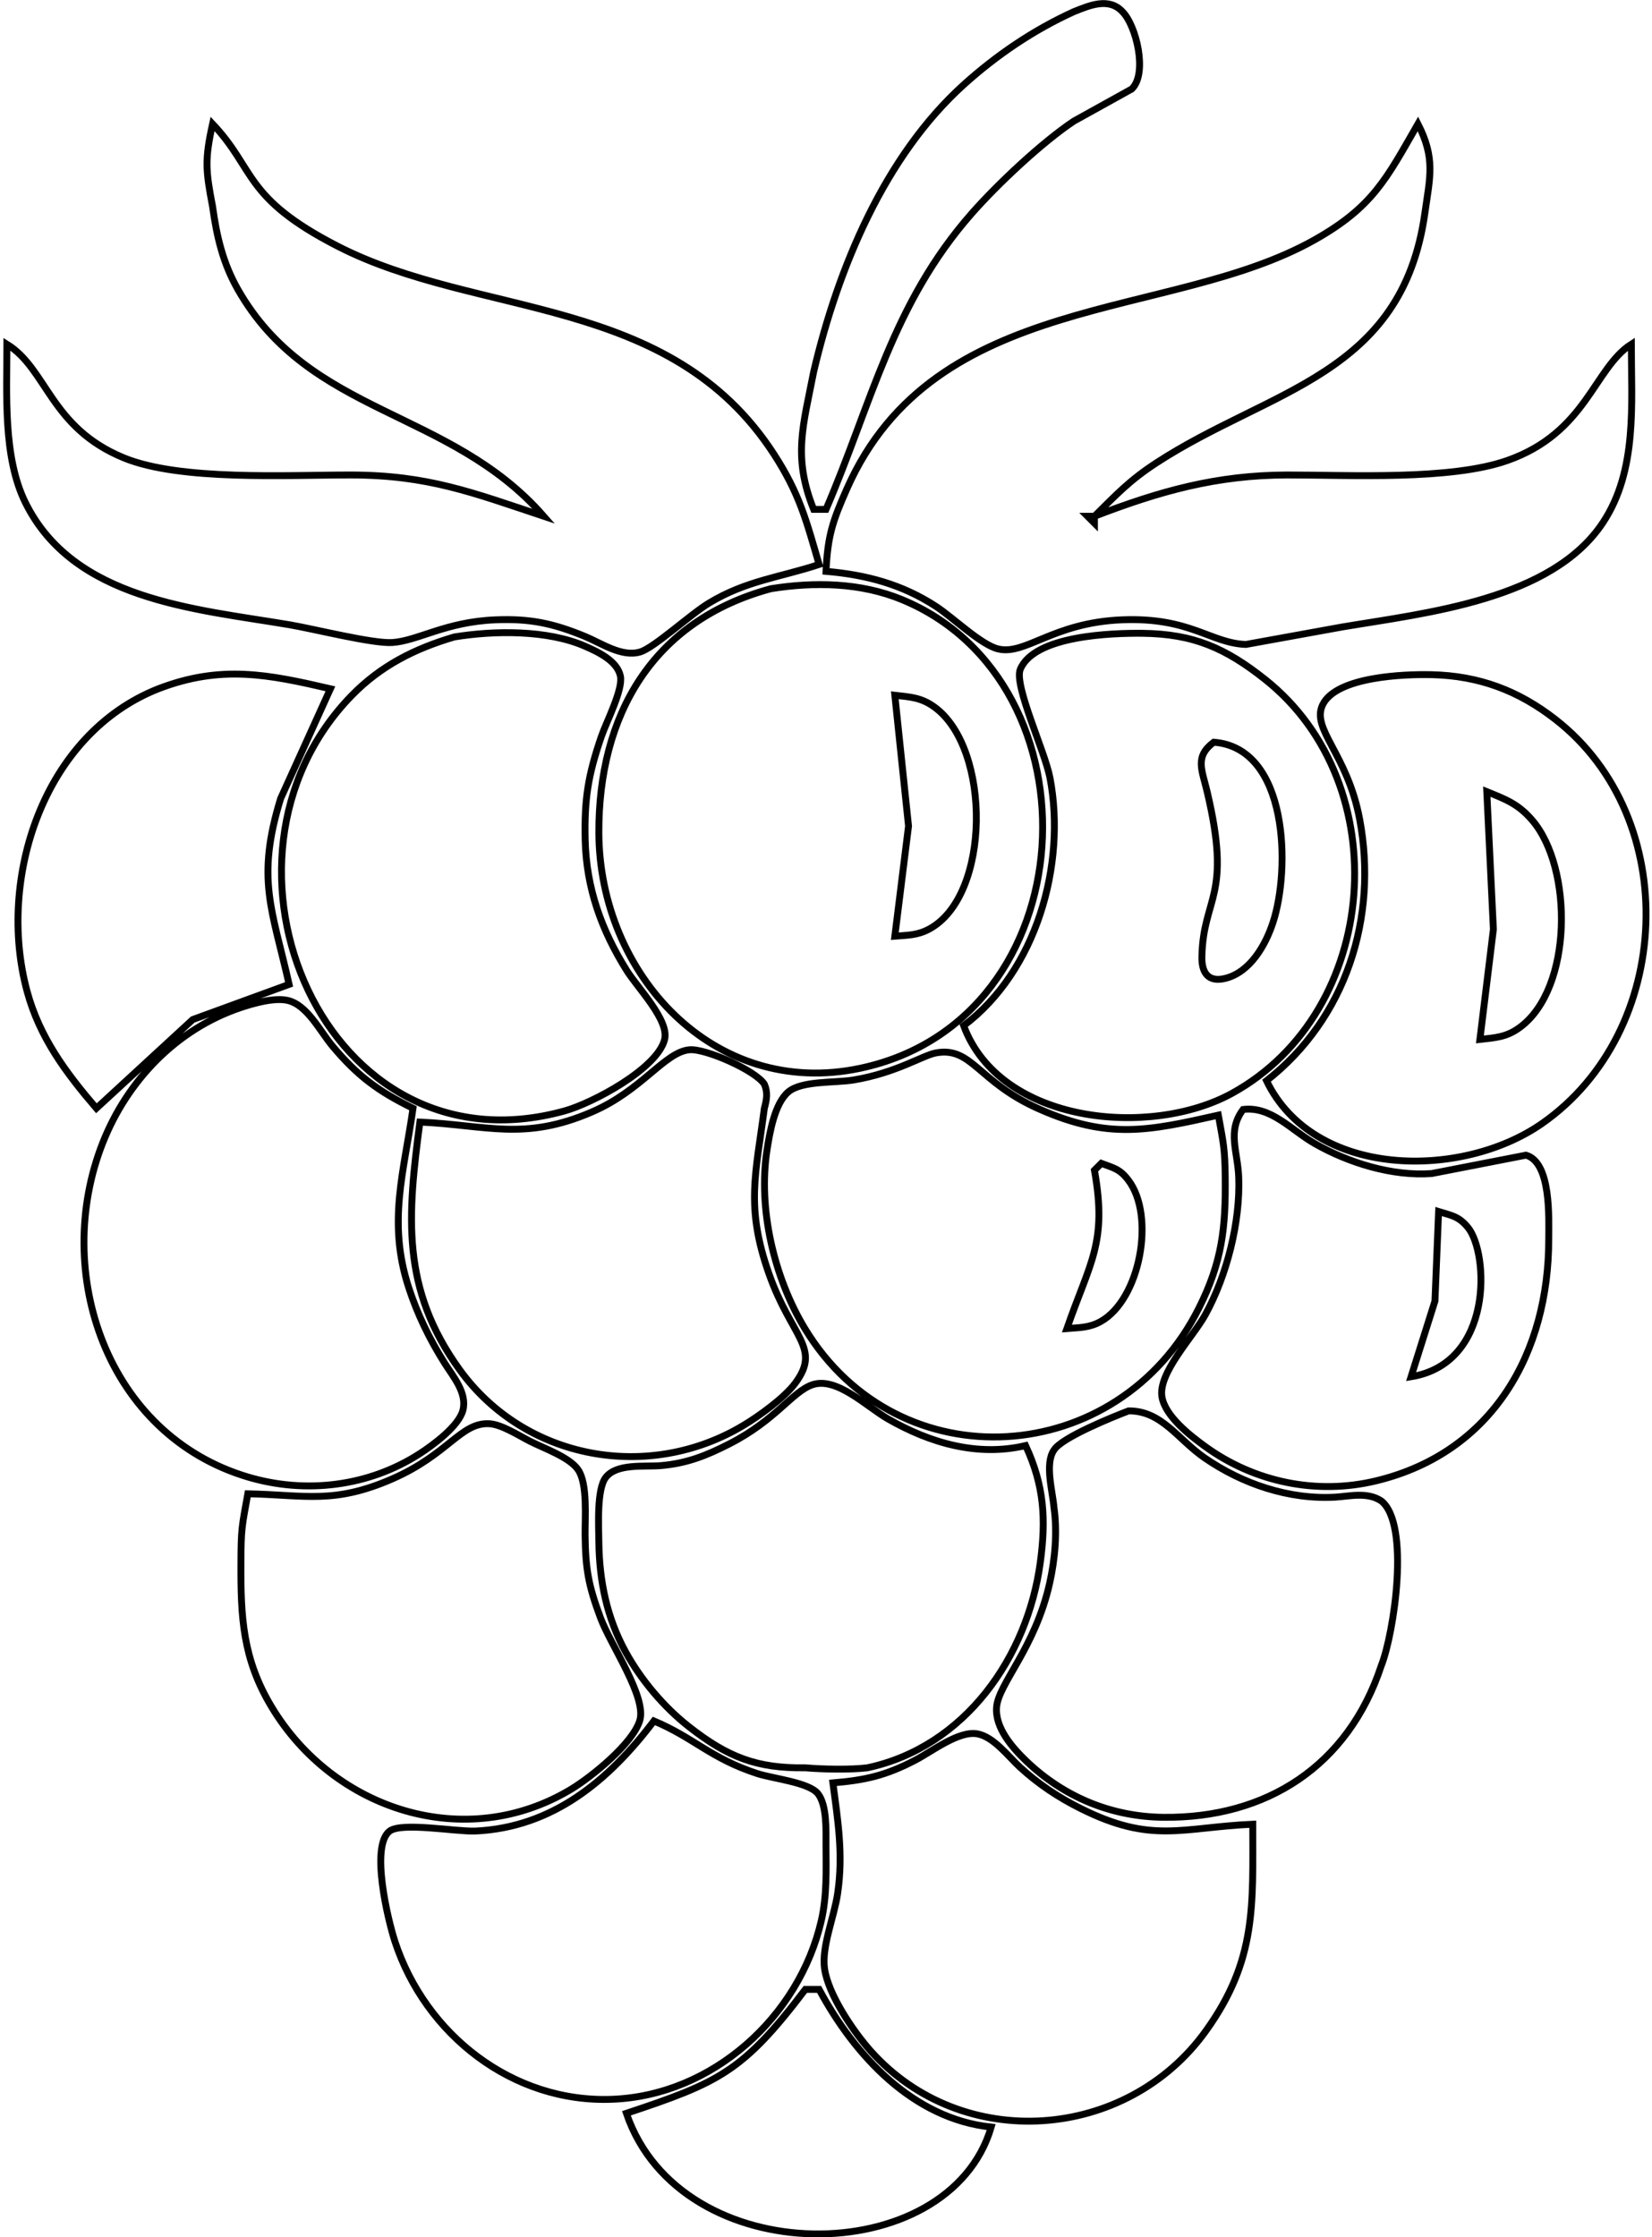 <?xml version="1.0" encoding="UTF-8" standalone="no"?>
<!DOCTYPE svg PUBLIC "-//W3C//DTD SVG 20010904//EN"
              "http://www.w3.org/TR/2001/REC-SVG-20010904/DTD/svg10.dtd">

<svg xmlns="http://www.w3.org/2000/svg"
     width="1.875in" height="2.539in"
     viewBox="0 0 240 325">
  <path id="Raspberry"
        fill="none" stroke="black" stroke-width="1"
        d="M 118.21,74.00
           C 115.13,66.33 116.70,61.80 118.21,54.00
             121.72,39.04 128.46,22.72 140.04,12.28
             144.79,8.00 150.13,4.37 156.00,1.70
             158.20,0.83 161.07,-0.46 163.07,1.70
             165.07,3.69 166.77,10.68 164.42,12.93
             164.42,12.93 156.00,17.60 156.00,17.60
             151.33,20.72 144.90,26.77 141.18,31.00
             129.63,44.13 126.64,58.57 120.00,74.00
             120.00,74.00 118.21,74.00 118.21,74.00 Z
           M 30.88,18.00
           C 37.16,24.64 35.33,28.71 49.00,35.74
             69.56,46.31 97.32,42.62 112.45,66.00
             116.17,71.74 117.15,75.66 119.00,82.00
             113.27,83.89 108.40,84.34 103.00,87.61
             100.27,89.26 95.03,94.11 93.00,94.71
             90.33,95.50 87.43,93.47 85.00,92.46
             80.36,90.55 77.03,89.84 72.00,90.04
             64.72,90.33 60.76,93.08 57.00,93.34
             54.16,93.53 45.58,91.35 42.00,90.75
             28.21,88.43 10.68,87.18 3.68,73.00
             0.42,66.40 1.00,57.22 1.00,50.00
             6.87,53.63 7.29,62.13 18.00,66.52
             26.23,69.89 41.80,68.99 51.00,69.00
             62.17,69.02 68.65,71.55 79.00,75.00
             65.28,59.32 44.99,60.43 34.53,42.00
             32.36,38.17 31.47,34.28 30.88,30.00
             29.88,24.76 29.73,23.21 30.88,18.00 Z
           M 206.00,18.00
           C 208.56,23.03 207.75,25.68 207.00,31.00
             203.66,54.62 184.52,56.47 168.00,67.24
             164.11,69.78 162.24,71.79 159.00,75.00
             168.51,71.34 176.73,69.02 187.00,69.00
             196.09,68.99 210.72,69.81 219.00,66.89
             230.49,62.84 231.55,53.50 237.00,50.00
             237.00,58.66 237.91,68.32 232.88,75.91
             225.44,87.15 207.29,89.01 195.00,91.08
             195.00,91.08 181.00,93.62 181.00,93.62
             175.84,93.43 172.93,89.64 163.00,90.04
             152.95,90.44 149.00,95.23 145.00,94.27
             142.53,93.68 138.49,89.74 136.00,88.11
             131.07,84.88 125.81,83.49 120.00,83.00
             120.25,77.84 120.94,75.74 123.04,71.00
             135.83,42.09 170.02,46.67 191.00,34.83
             199.47,30.05 201.41,25.98 206.00,18.00 Z
           M 159.00,75.00
           C 159.00,75.00 158.00,75.00 158.00,75.00
             158.00,75.00 159.00,76.00 159.00,76.00
             159.00,76.00 159.00,75.00 159.00,75.00 Z
           M 112.00,85.52
           C 118.33,84.51 125.01,84.63 131.00,87.09
             160.24,99.10 158.09,148.14 125.00,155.18
             103.60,159.74 87.09,141.39 87.00,121.00
             86.93,103.95 94.74,90.17 112.00,85.52 Z
           M 66.00,92.53
           C 71.82,91.58 79.54,91.49 85.00,93.88
             86.87,94.70 89.66,95.99 90.13,98.21
             90.54,100.17 88.10,104.85 87.36,107.00
             85.43,112.63 84.88,116.06 85.01,122.00
             85.18,129.02 87.36,135.08 91.06,141.00
             92.63,143.50 97.27,148.24 96.55,151.02
             95.46,155.27 86.06,160.27 82.00,161.39
             47.27,171.00 27.71,125.05 51.09,101.04
             55.32,96.70 60.26,94.22 66.00,92.53 Z
           M 140.00,149.00
           C 150.52,141.10 154.95,125.66 152.54,113.00
             151.80,109.12 147.26,99.53 148.23,97.22
             150.29,92.31 161.51,91.95 166.00,92.00
             173.37,92.09 178.03,94.12 183.82,98.72
             203.00,113.97 200.54,146.97 179.00,158.82
             167.12,165.35 145.30,163.28 140.00,149.00 Z
           M 14.00,161.00
           C 9.57,155.83 5.74,150.70 3.93,144.00
             -0.50,127.64 6.32,106.64 23.00,100.06
             32.12,96.55 38.94,97.96 48.00,100.06
             48.00,100.06 40.77,116.00 40.77,116.00
             37.17,127.68 39.53,132.08 42.00,143.00
             42.00,143.00 28.00,148.11 28.00,148.11
             28.00,148.11 14.00,161.00 14.00,161.00 Z
           M 184.00,157.00
           C 195.56,147.96 200.21,133.28 197.53,119.00
             195.75,109.50 190.45,105.93 192.15,102.39
             194.14,98.27 204.04,97.92 208.00,98.01
             214.85,98.17 220.58,100.30 226.00,104.53
             244.45,118.92 243.18,149.87 224.00,163.23
             212.30,171.37 190.88,171.22 184.00,157.00 Z
           M 130.00,136.00
           C 131.84,135.85 133.25,135.89 134.96,134.98
             143.98,130.17 144.01,108.75 135.79,102.74
             133.84,101.31 132.26,101.26 130.00,101.00
             130.00,101.00 131.99,120.00 131.99,120.00
             131.99,120.00 130.00,136.00 130.00,136.00 Z
           M 176.33,107.82
           C 173.53,109.94 174.62,111.81 175.37,115.00
             179.03,130.39 174.81,130.22 174.61,138.94
             174.55,141.27 175.50,142.77 178.05,142.12
             181.65,141.20 183.88,137.26 184.94,134.00
             187.48,126.28 187.21,108.64 176.33,107.82 Z
           M 215.00,151.00
           C 217.26,150.74 218.84,150.69 220.79,149.26
             228.52,143.62 228.55,126.04 222.58,119.13
             220.56,116.78 218.75,116.12 216.00,115.00
             216.00,115.00 216.96,135.00 216.96,135.00
             216.96,135.00 215.00,151.00 215.00,151.00 Z
           M 60.00,161.00
           C 58.70,170.22 56.27,177.49 59.36,187.00
             60.63,190.91 62.39,194.52 64.58,198.00
             65.82,199.97 67.87,202.32 67.26,204.83
             66.69,207.15 62.93,209.91 61.00,211.16
             53.56,215.97 44.40,217.06 36.00,214.56
             15.52,208.46 7.48,184.86 14.93,166.00
             18.50,156.95 25.68,149.47 35.00,146.36
             36.86,145.74 39.85,144.89 41.79,145.33
             44.65,145.99 46.49,149.82 48.33,152.00
             51.99,156.35 54.96,158.53 60.00,161.00 Z
           M 61.00,163.00
           C 70.76,163.45 76.14,165.79 86.00,161.53
             93.27,158.40 96.57,152.82 100.17,152.50
             102.47,152.29 109.73,155.48 111.04,157.49
             111.57,158.69 111.39,159.74 111.04,161.02
             109.81,170.47 108.28,175.30 111.70,185.00
             114.98,194.32 119.34,195.79 115.55,200.91
             113.97,203.05 110.31,205.69 108.00,207.07
             94.26,215.32 76.30,212.12 66.79,199.00
             58.21,187.16 59.21,176.56 61.00,163.00 Z
           M 177.00,162.00
           C 177.73,166.05 177.95,166.79 178.00,171.00
             178.08,178.35 177.56,183.28 174.19,190.00
             162.52,213.33 130.57,215.52 116.93,193.00
             112.46,185.63 110.09,175.56 111.44,167.00
             111.83,164.51 112.53,160.33 114.51,158.63
             116.47,156.96 121.27,157.34 124.00,156.89
             130.22,155.86 134.08,153.29 136.00,152.95
             141.24,152.02 142.05,157.18 151.00,161.12
             161.04,165.56 166.85,164.28 177.00,162.00 Z
           M 180.60,161.17
           C 184.68,160.68 187.54,164.14 191.00,166.12
             195.91,168.93 202.30,170.91 208.00,170.48
             208.00,170.48 221.70,167.81 221.70,167.81
             225.39,168.88 225.00,176.97 225.00,180.00
             225.02,196.44 216.93,210.97 200.00,215.10
             191.34,217.22 182.19,215.33 175.00,210.07
             172.83,208.49 169.35,205.77 168.82,203.00
             168.16,199.52 173.30,194.26 175.10,191.00
             178.24,185.30 180.21,177.51 179.96,171.00
             179.81,167.20 178.24,164.32 180.60,161.17 Z
           M 155.00,193.00
           C 156.80,192.85 158.24,192.90 159.90,191.98
             165.64,188.79 167.90,176.61 163.91,171.42
             162.65,169.77 161.77,169.68 160.00,169.00
             160.00,169.00 159.00,170.00 159.00,170.00
             160.89,180.57 158.36,183.32 155.00,193.00 Z
           M 205.00,200.00
           C 217.03,198.05 216.29,182.01 213.26,178.31
             211.91,176.66 210.85,176.58 209.00,176.00
             209.00,176.00 208.47,189.00 208.47,189.00
             208.47,189.00 205.00,200.00 205.00,200.00 Z
           M 149.00,210.00
           C 151.71,215.83 151.98,220.72 151.13,227.00
             149.28,240.64 140.26,253.77 126.00,256.81
             123.60,257.10 119.54,257.03 117.00,256.81
             109.92,256.91 105.70,255.24 100.09,250.84
             96.45,247.99 93.13,244.05 90.90,240.00
             88.15,234.99 87.07,229.67 87.00,224.00
             86.98,221.75 86.66,216.31 88.02,214.60
             89.64,212.56 93.63,213.11 96.00,212.91
             99.79,212.59 102.64,211.45 106.00,209.73
             112.70,206.30 115.11,202.17 118.00,201.17
             121.53,199.94 125.91,204.35 129.00,206.12
             135.14,209.64 142.01,211.64 149.00,210.00 Z
           M 163.96,204.96
           C 168.77,204.92 171.08,209.07 175.00,211.78
             180.50,215.58 187.27,217.87 194.00,217.49
             196.03,217.37 198.63,216.69 200.66,218.03
             204.92,221.38 202.53,237.31 200.66,242.00
             195.85,256.54 184.00,264.17 169.00,264.00
             161.47,263.91 154.57,261.07 149.09,255.82
             147.07,253.88 144.54,251.01 144.78,248.00
             145.05,244.60 150.37,239.42 152.49,230.00
             153.27,226.52 153.63,222.54 153.12,219.00
             152.94,216.72 151.74,212.62 153.12,210.65
             154.21,208.84 161.72,205.81 163.96,204.96 Z
           M 36.00,217.00
           C 44.42,217.18 48.51,218.54 57.00,214.83
             65.11,211.28 66.91,206.68 71.00,206.82
             72.82,206.88 75.36,208.54 77.00,209.37
             79.02,210.40 82.73,211.68 83.98,213.50
             85.39,215.54 84.97,220.48 85.00,223.00
             85.06,227.94 85.49,230.34 87.23,235.00
             88.73,239.03 94.00,246.57 92.94,249.96
             91.88,253.33 85.97,258.10 82.99,259.91
             67.62,269.19 48.49,262.95 39.48,248.00
             35.24,240.98 34.96,234.89 35.00,227.00
             35.02,222.01 35.13,221.83 36.00,217.00 Z
           M 95.00,250.00
           C 100.91,252.50 103.21,255.42 110.00,257.64
             112.30,258.39 117.53,258.92 118.83,260.57
             120.16,262.27 119.99,265.90 120.00,268.00
             120.02,271.68 120.15,275.39 119.32,279.00
             116.10,293.02 103.50,304.38 89.00,304.96
             74.50,305.55 61.79,295.57 57.36,282.00
             56.37,278.96 53.76,268.19 56.60,266.00
             58.38,264.68 66.06,266.08 69.00,266.00
             80.30,265.50 88.45,258.65 95.00,250.00 Z
           M 121.00,259.00
           C 125.77,258.60 128.71,257.92 133.00,255.68
             135.41,254.42 139.26,251.41 141.96,251.87
             144.35,252.29 146.44,255.11 148.17,256.71
             150.85,259.17 153.75,261.10 157.00,262.72
             167.35,267.90 171.66,265.47 182.00,265.00
             182.00,276.81 182.59,284.71 175.21,295.00
             163.70,311.06 139.75,312.84 126.46,297.91
             123.96,295.09 120.34,289.78 119.79,286.00
             119.33,282.80 121.20,278.48 121.70,275.00
             122.52,269.35 121.73,264.53 121.00,259.00 Z
           M 117.00,289.00
           C 117.00,289.00 119.00,289.00 119.00,289.00
             124.15,298.58 132.63,307.80 144.00,309.00
             137.86,329.89 98.90,330.16 91.00,307.00
             104.42,302.53 107.92,300.99 117.00,289.00 Z" />
</svg>
